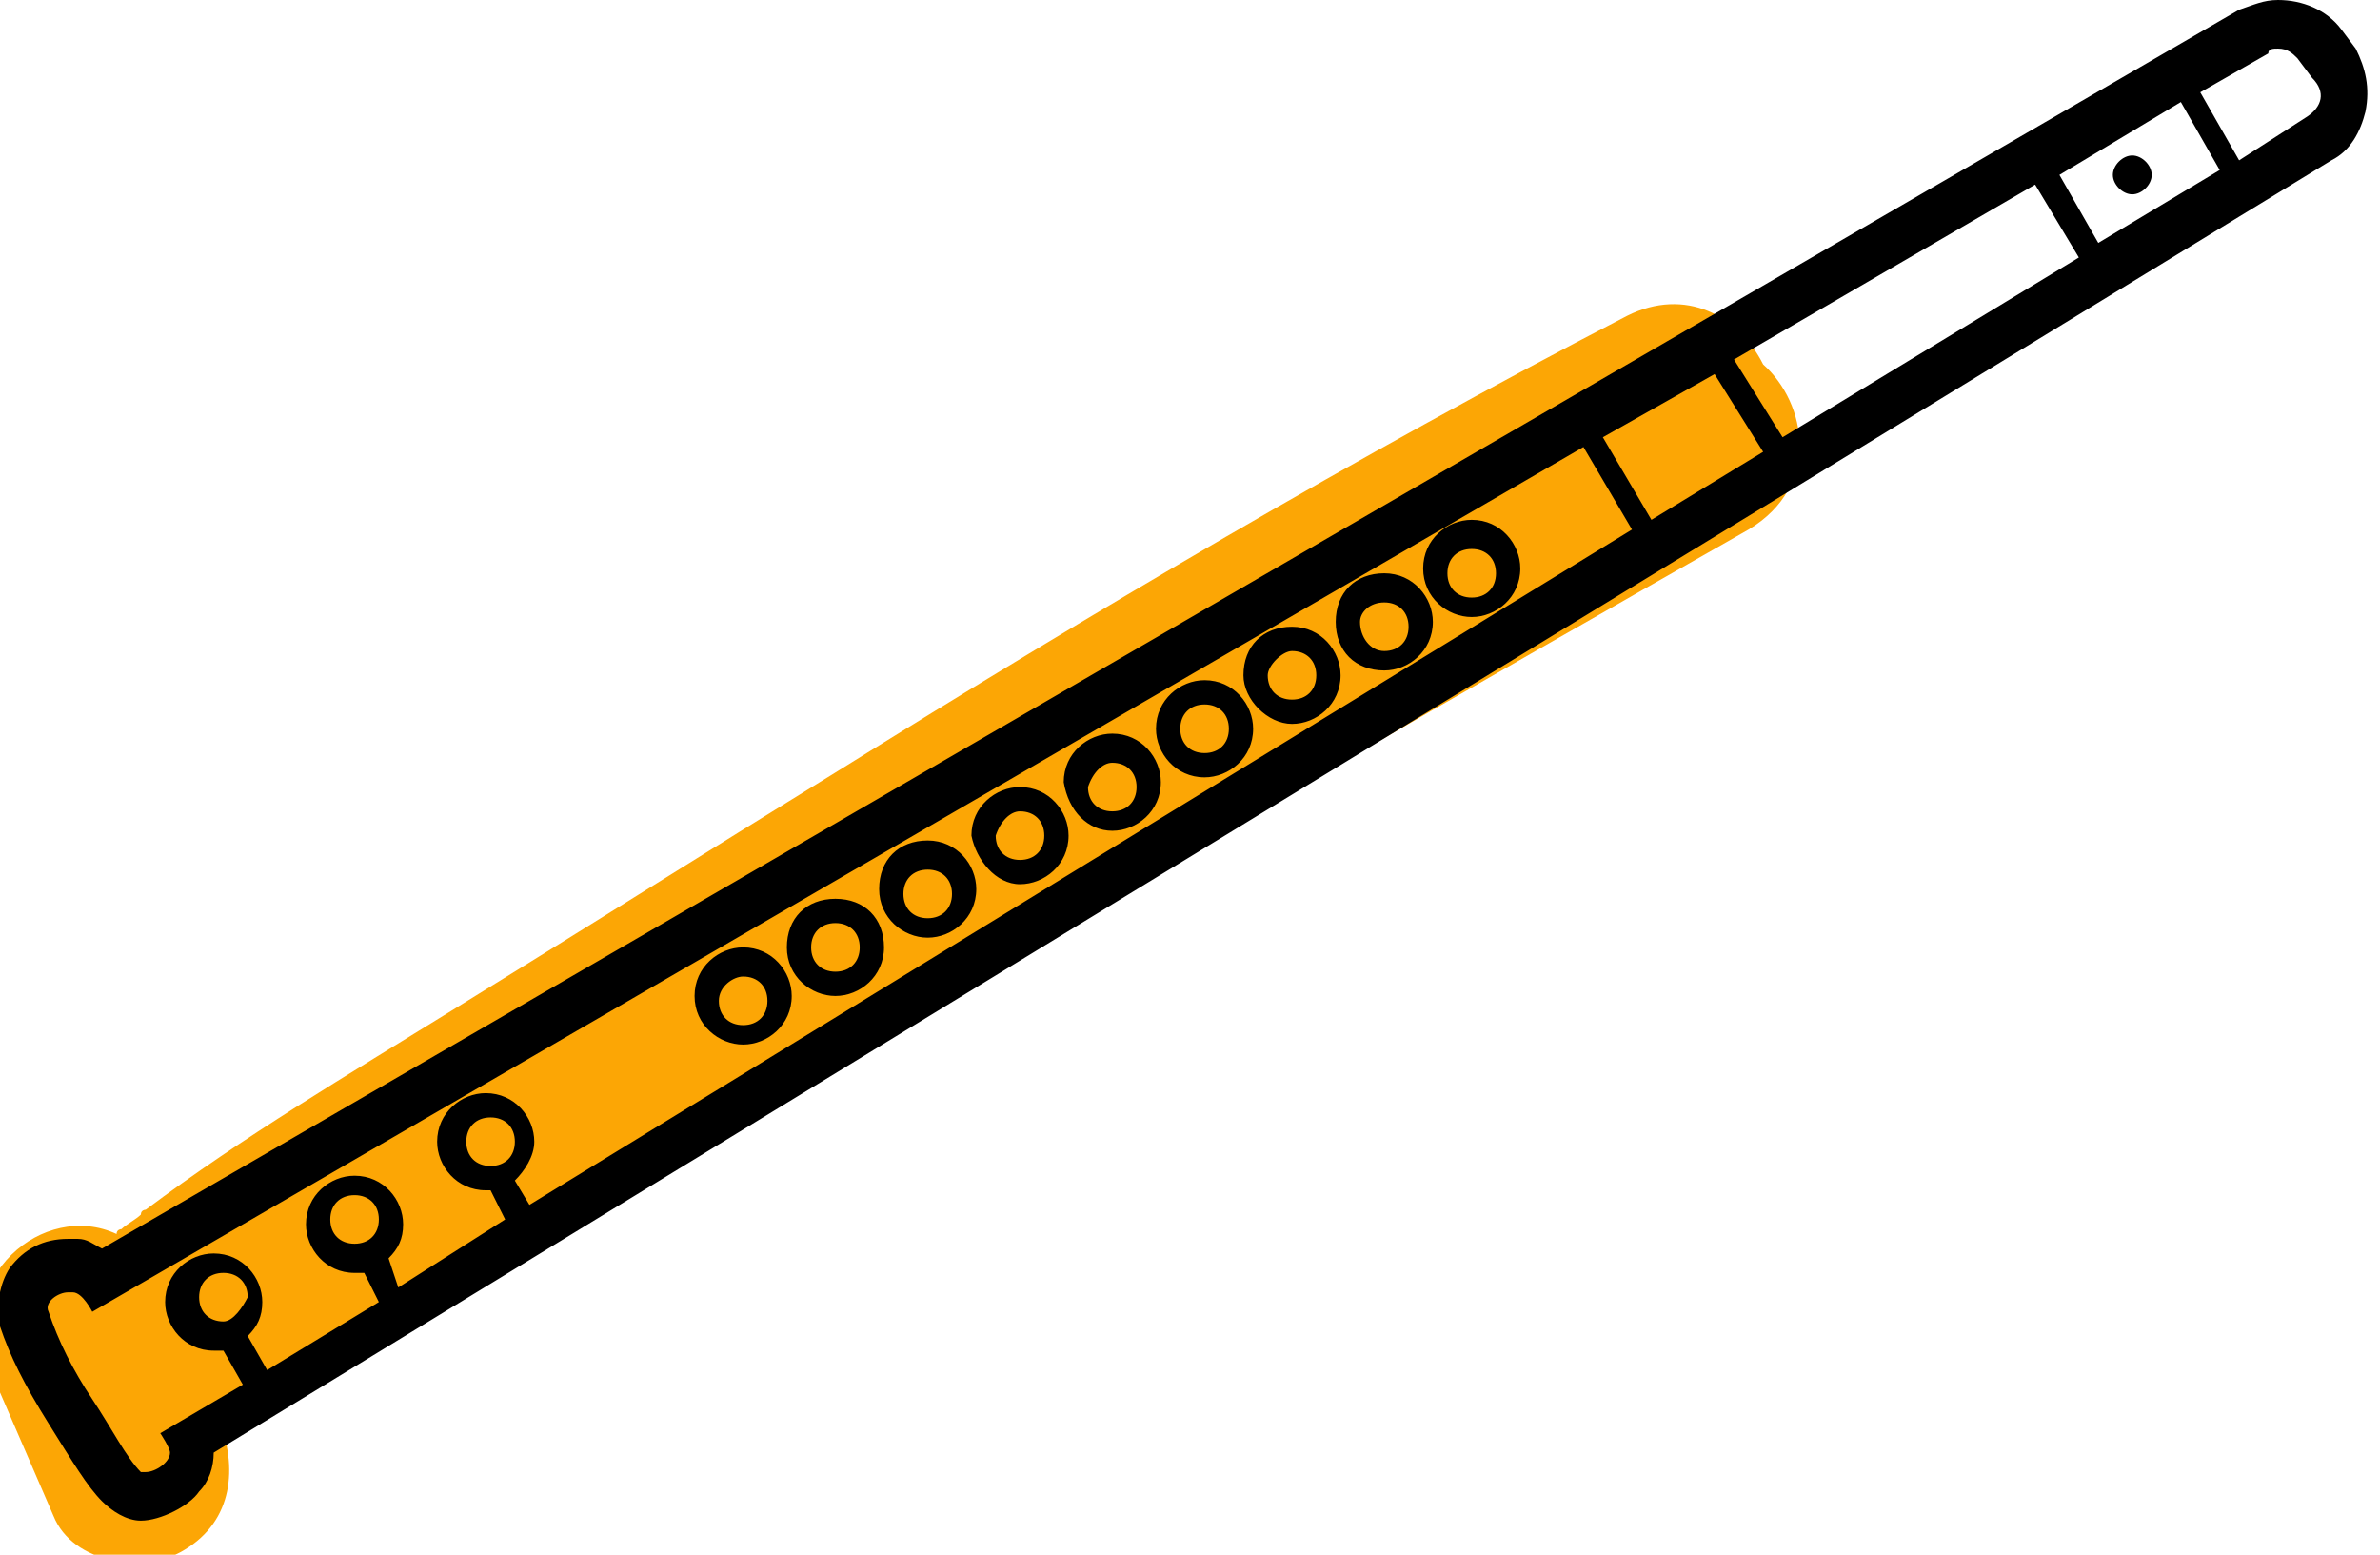 <?xml version="1.0" encoding="utf-8"?>
<!-- Generator: Adobe Illustrator 24.1.3, SVG Export Plug-In . SVG Version: 6.00 Build 0)  -->
<svg version="1.1" xmlns="http://www.w3.org/2000/svg" xmlns:xlink="http://www.w3.org/1999/xlink" x="0px" y="0px"
	 viewBox="0 0 49 32" style="enable-background:new 0 0 49 32;" xml:space="preserve">
<style type="text/css">
	.st0{fill:#FCA605;}
</style>
<g id="colour">
	<path class="st0" d="M36.3,7.5c-0.5-1-1.6-1.6-2.8-1c-5.6,2.9-11,6.1-16.3,9.4c-2.6,1.6-5.3,3.3-7.9,4.9C7.2,22.1,5,23.4,3,24.9
		c0,0-0.1,0-0.1,0.1c-0.1,0.1-0.3,0.2-0.4,0.3c0,0,0,0,0,0c0,0,0,0,0,0c0,0-0.1,0-0.1,0.1c-1.5-0.7-3.4,0.9-2.6,2.8l1.3,3
		c0.4,1,1.9,1.2,2.7,0.7c1-0.6,1.1-1.7,0.7-2.7c0-0.1,0-0.1-0.1-0.2c5.1-2,9.6-5.1,14.3-8c5.7-3.5,11.5-6.8,17.3-10.1
		C37.5,10,37.2,8.3,36.3,7.5z"/>
</g>
<g id="Layer_1">
	<path d="M48.5,1l-0.3-0.4C47.9,0.2,47.4,0,46.9,0c-0.3,0-0.5,0.1-0.8,0.2l-44,25.5c-0.2-0.1-0.3-0.2-0.5-0.2c-0.1,0-0.1,0-0.2,0
		c-0.5,0-0.9,0.2-1.2,0.6c-0.2,0.3-0.3,0.8-0.2,1.2c0.2,0.6,0.5,1.2,1,2c0.5,0.8,0.8,1.3,1.1,1.6c0.2,0.2,0.5,0.4,0.8,0.4
		c0.4,0,1-0.3,1.2-0.6c0.2-0.2,0.3-0.5,0.3-0.8L48,3.3c0.4-0.2,0.6-0.6,0.7-1C48.8,1.8,48.7,1.4,48.5,1z M35.7,7.4l6.2-3.6l0.9,1.5
		L36.7,9L35.7,7.4z M36.3,9.3L34,10.7L33,9l2.3-1.3L36.3,9.3z M42.4,3.6l2.5-1.5l0.8,1.4L43.2,5L42.4,3.6z M3.3,29.5
		c0,0,0.2,0.3,0.2,0.4c0,0.2-0.3,0.4-0.5,0.4c0,0-0.1,0-0.1,0c-0.3-0.3-0.6-0.9-1-1.5c-0.4-0.6-0.7-1.2-0.9-1.8
		c-0.1-0.2,0.2-0.4,0.4-0.4c0,0,0,0,0.1,0c0.2,0,0.4,0.4,0.4,0.4L32.6,9.2l1,1.7L10.9,24.8l-0.3-0.5c0.2-0.2,0.4-0.5,0.4-0.8
		c0-0.5-0.4-1-1-1c-0.5,0-1,0.4-1,1c0,0.5,0.4,1,1,1c0,0,0.1,0,0.1,0l0.3,0.6l-2.2,1.4L8,25.9c0.2-0.2,0.3-0.4,0.3-0.7
		c0-0.5-0.4-1-1-1c-0.5,0-1,0.4-1,1c0,0.5,0.4,1,1,1c0.1,0,0.1,0,0.2,0l0.3,0.6l-2.3,1.4l-0.4-0.7c0.2-0.2,0.3-0.4,0.3-0.7
		c0-0.5-0.4-1-1-1c-0.5,0-1,0.4-1,1c0,0.5,0.4,1,1,1c0.1,0,0.1,0,0.2,0l0.4,0.7L3.3,29.5z M9.6,23.5c0-0.3,0.2-0.5,0.5-0.5
		c0.3,0,0.5,0.2,0.5,0.5c0,0.3-0.2,0.5-0.5,0.5C9.8,24,9.6,23.8,9.6,23.5z M7.3,25.6c-0.3,0-0.5-0.2-0.5-0.5c0-0.3,0.2-0.5,0.5-0.5
		c0.3,0,0.5,0.2,0.5,0.5C7.8,25.4,7.6,25.6,7.3,25.6z M4.6,27.2c-0.3,0-0.5-0.2-0.5-0.5c0-0.3,0.2-0.5,0.5-0.5
		c0.3,0,0.5,0.2,0.5,0.5C5,26.9,4.8,27.2,4.6,27.2z M47.5,2.4l-1.4,0.9l-0.8-1.4l1.4-0.8C46.7,1,46.8,1,46.9,1
		c0.2,0,0.3,0.1,0.4,0.2l0.3,0.4C47.9,1.9,47.8,2.2,47.5,2.4z M15.3,21.5c0.5,0,1-0.4,1-1c0-0.5-0.4-1-1-1c-0.5,0-1,0.4-1,1
		C14.3,21.1,14.8,21.5,15.3,21.5z M15.3,20.1c0.3,0,0.5,0.2,0.5,0.5c0,0.3-0.2,0.5-0.5,0.5c-0.3,0-0.5-0.2-0.5-0.5
		C14.8,20.3,15.1,20.1,15.3,20.1z M19.1,19.3c0.5,0,1-0.4,1-1c0-0.5-0.4-1-1-1s-1,0.4-1,1C18.1,18.9,18.6,19.3,19.1,19.3z
		 M19.1,17.9c0.3,0,0.5,0.2,0.5,0.5s-0.2,0.5-0.5,0.5c-0.3,0-0.5-0.2-0.5-0.5S18.8,17.9,19.1,17.9z M21,18.2c0.5,0,1-0.4,1-1
		c0-0.5-0.4-1-1-1c-0.5,0-1,0.4-1,1C20.1,17.7,20.5,18.2,21,18.2z M21,16.7c0.3,0,0.5,0.2,0.5,0.5c0,0.3-0.2,0.5-0.5,0.5
		c-0.3,0-0.5-0.2-0.5-0.5C20.6,16.9,20.8,16.7,21,16.7z M22.9,17.1c0.5,0,1-0.4,1-1c0-0.5-0.4-1-1-1c-0.5,0-1,0.4-1,1
		C22,16.7,22.4,17.1,22.9,17.1z M22.9,15.7c0.3,0,0.5,0.2,0.5,0.5c0,0.3-0.2,0.5-0.5,0.5c-0.3,0-0.5-0.2-0.5-0.5
		C22.5,15.9,22.7,15.7,22.9,15.7z M24.8,16c0.5,0,1-0.4,1-1c0-0.5-0.4-1-1-1c-0.5,0-1,0.4-1,1C23.8,15.5,24.2,16,24.8,16z
		 M24.8,14.5c0.3,0,0.5,0.2,0.5,0.5c0,0.3-0.2,0.5-0.5,0.5c-0.3,0-0.5-0.2-0.5-0.5C24.3,14.7,24.5,14.5,24.8,14.5z M26.6,14.9
		c0.5,0,1-0.4,1-1c0-0.5-0.4-1-1-1s-1,0.4-1,1C25.6,14.4,26.1,14.9,26.6,14.9z M26.6,13.4c0.3,0,0.5,0.2,0.5,0.5
		c0,0.3-0.2,0.5-0.5,0.5c-0.3,0-0.5-0.2-0.5-0.5C26.1,13.7,26.4,13.4,26.6,13.4z M28.5,13.8c0.5,0,1-0.4,1-1c0-0.5-0.4-1-1-1
		s-1,0.4-1,1C27.5,13.4,27.9,13.8,28.5,13.8z M28.5,12.4c0.3,0,0.5,0.2,0.5,0.5c0,0.3-0.2,0.5-0.5,0.5S28,13.1,28,12.8
		C28,12.6,28.2,12.4,28.5,12.4z M30.3,12.7c0.5,0,1-0.4,1-1c0-0.5-0.4-1-1-1c-0.5,0-1,0.4-1,1C29.3,12.3,29.8,12.7,30.3,12.7z
		 M30.3,11.3c0.3,0,0.5,0.2,0.5,0.5c0,0.3-0.2,0.5-0.5,0.5c-0.3,0-0.5-0.2-0.5-0.5C29.8,11.5,30,11.3,30.3,11.3z M17.2,20.5
		c0.5,0,1-0.4,1-1s-0.4-1-1-1s-1,0.4-1,1S16.7,20.5,17.2,20.5z M17.2,19c0.3,0,0.5,0.2,0.5,0.5c0,0.3-0.2,0.5-0.5,0.5
		s-0.5-0.2-0.5-0.5C16.7,19.2,16.9,19,17.2,19z M44.3,3.6c0,0.2-0.2,0.4-0.4,0.4c-0.2,0-0.4-0.2-0.4-0.4s0.2-0.4,0.4-0.4
		C44.1,3.2,44.3,3.4,44.3,3.6z"/>
</g>
</svg>
